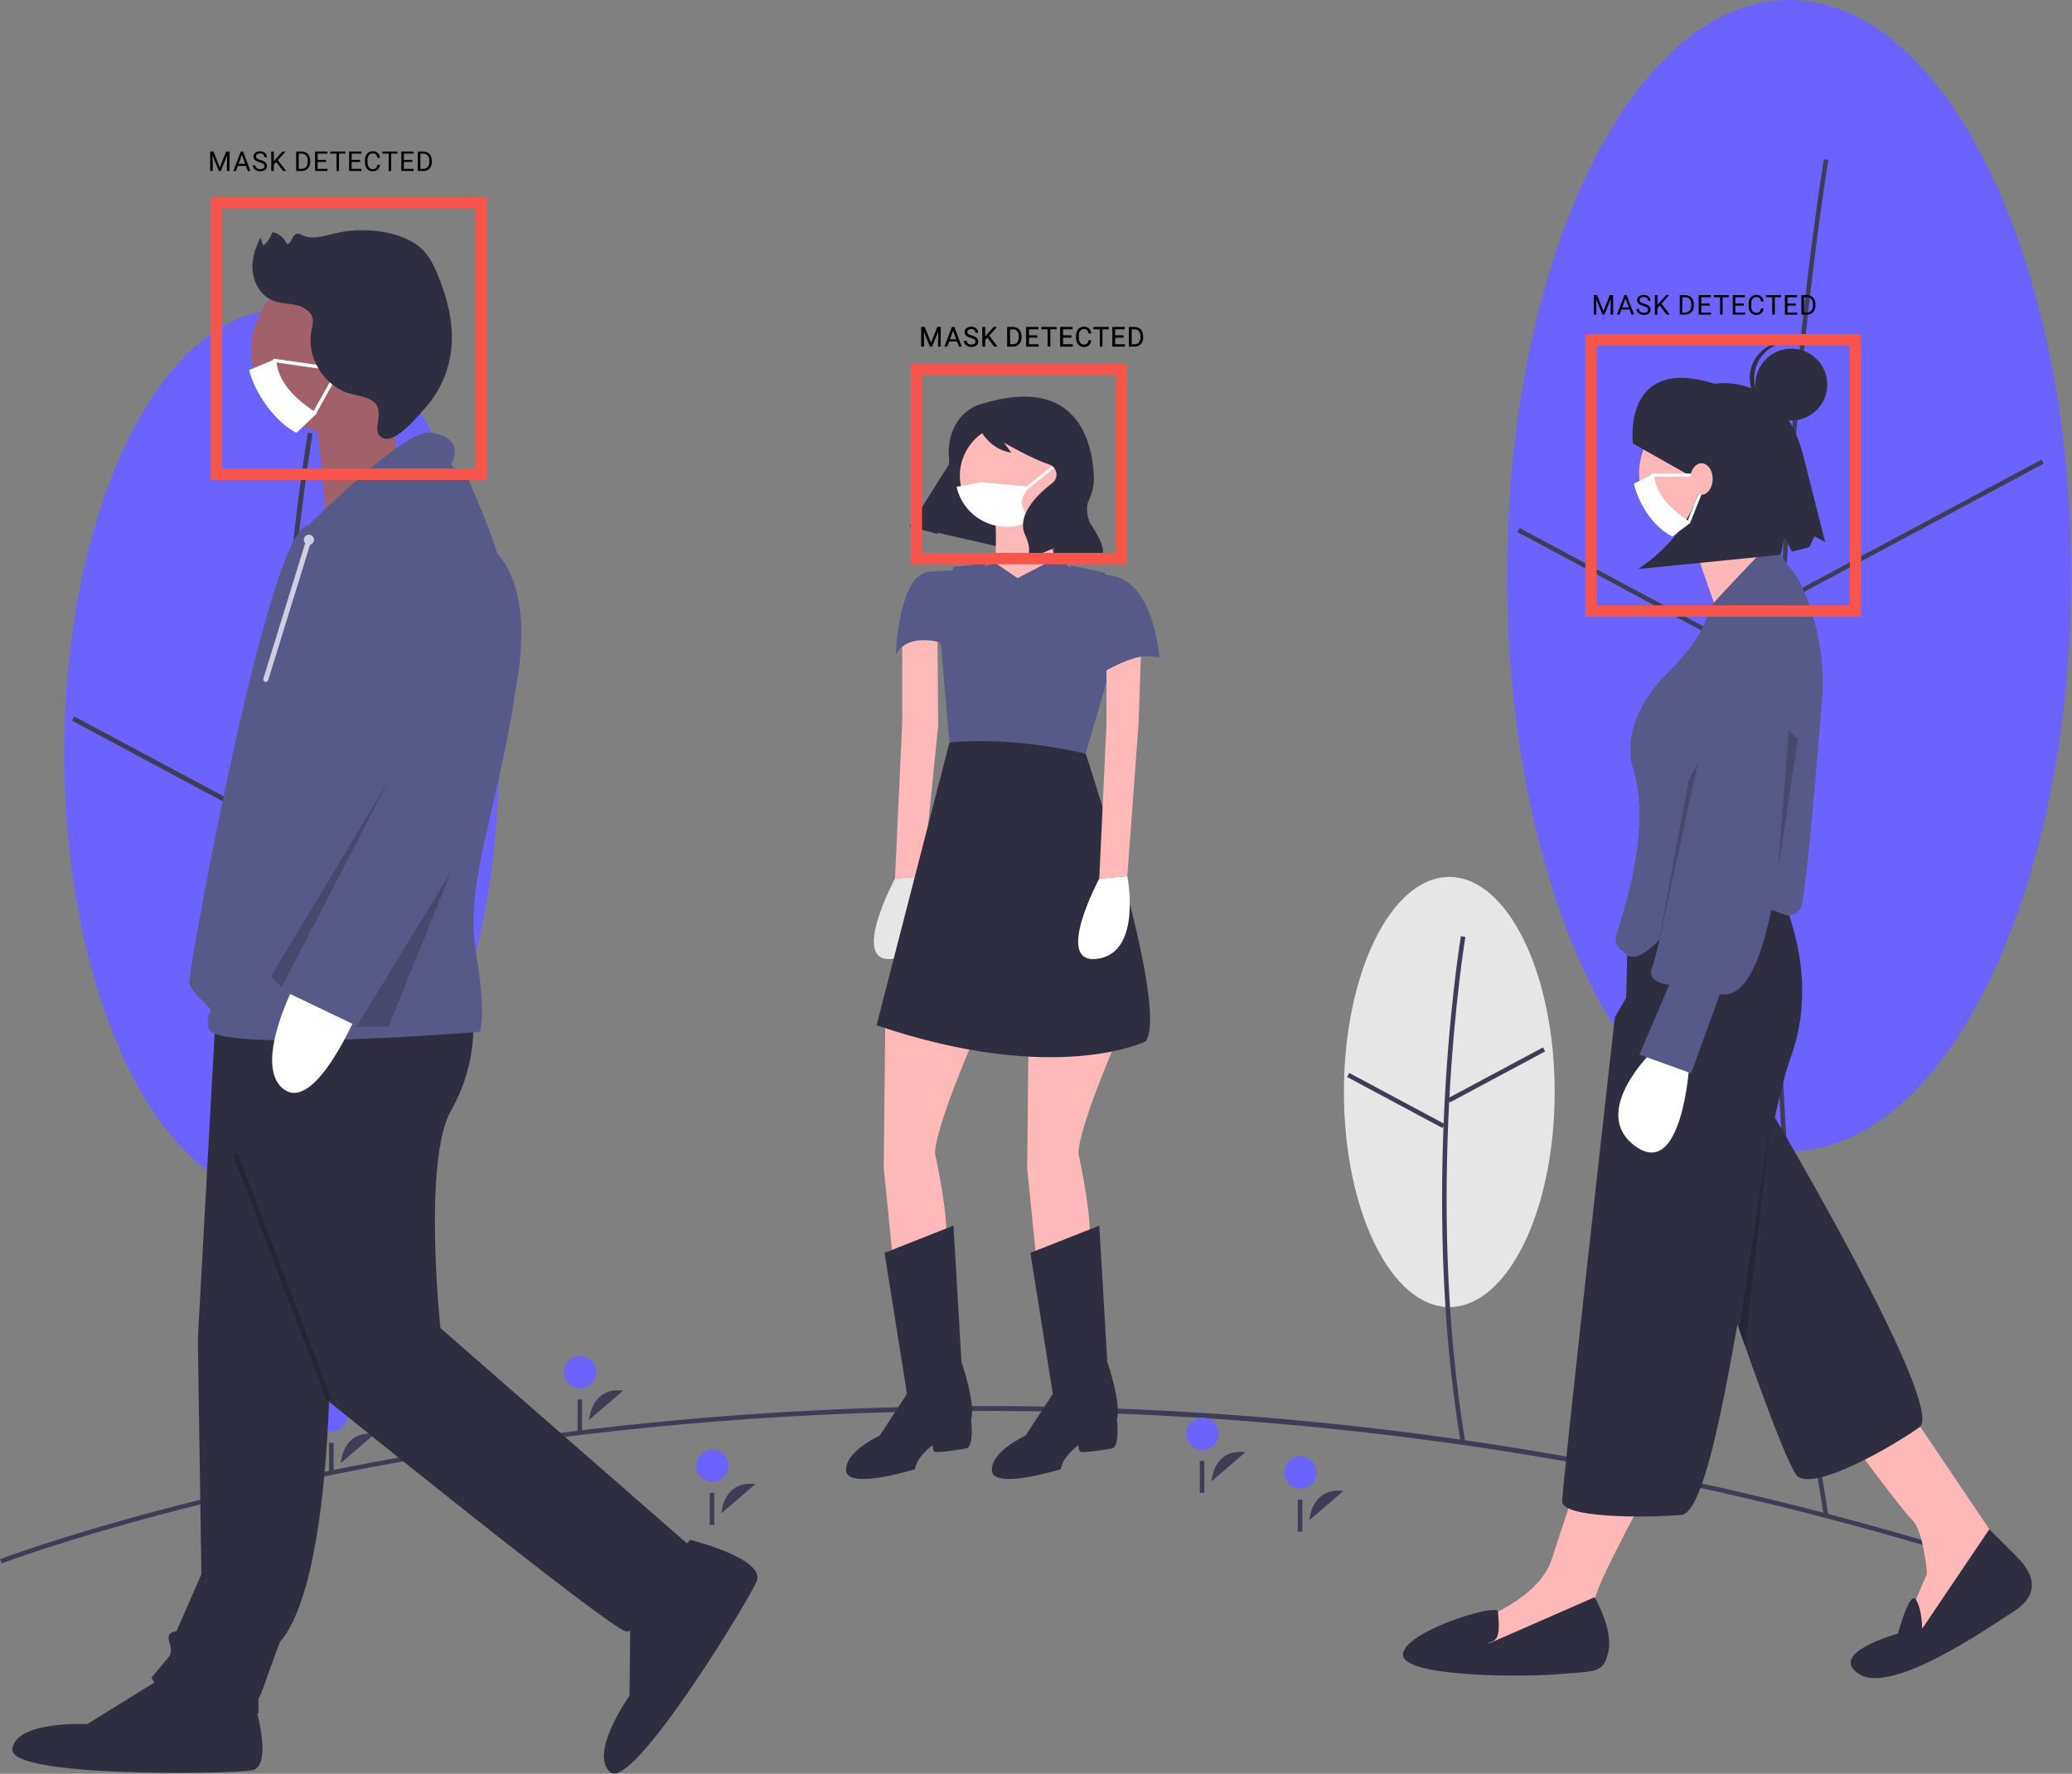 <svg width="909" height="778" viewBox="0 0 909 778" fill="none" xmlns="http://www.w3.org/2000/svg">
<rect x="0" y="0" width="909" height="778" fill="#808080" stroke="none"/>
<g clip-path="url(#clip0)">
<path d="M123.571 525.146C176.244 525.146 218.944 438.022 218.944 330.548C218.944 223.074 176.244 135.95 123.571 135.95C70.898 135.95 28.199 223.074 28.199 330.548C28.199 438.022 70.898 525.146 123.571 525.146Z" fill="#6C63FF"/>
<path d="M122.696 332.567C127.453 247.859 137.038 190.642 137.135 190.074L135.055 189.722C134.959 190.29 125.356 247.599 120.591 332.416C116.194 410.696 115.133 529.1 135.055 648.629L137.135 648.283C117.248 528.957 118.306 410.732 122.696 332.567Z" fill="#3F3D56"/>
<path d="M208.812 291.084L122.581 337.238L123.576 339.098L209.808 292.944L208.812 291.084Z" fill="#3F3D56"/>
<path d="M32.543 314.216L31.548 316.076L117.792 362.207L118.788 360.346L32.543 314.216Z" fill="#3F3D56"/>
<path d="M784.894 504.917C853.228 504.917 908.623 391.887 908.623 252.458C908.623 113.029 853.228 0 784.894 0C716.56 0 661.164 113.029 661.164 252.458C661.164 391.887 716.56 504.917 784.894 504.917Z" fill="#6C63FF"/>
<path d="M783.391 255.045C789.564 145.133 802.002 70.893 802.127 70.155L800.155 69.821C800.03 70.559 787.576 144.887 781.396 254.901C775.691 356.439 774.315 510.019 800.154 665.054L802.127 664.726C776.32 509.882 777.694 356.473 783.391 255.045Z" fill="#3F3D56"/>
<path d="M895.653 201.585L783.782 261.462L784.726 263.225L896.597 203.348L895.653 201.585Z" fill="#3F3D56"/>
<path d="M666.627 231.595L665.683 233.358L777.571 293.205L778.514 291.441L666.627 231.595Z" fill="#3F3D56"/>
<path d="M635.82 573.293C661.351 573.293 682.049 531.062 682.049 478.968C682.049 426.874 661.351 384.643 635.82 384.643C610.289 384.643 589.591 426.874 589.591 478.968C589.591 531.062 610.289 573.293 635.82 573.293Z" fill="#E6E6E6"/>
<path d="M635.779 483.032L636.053 483.544L677.851 461.171L676.907 459.408L635.866 481.375C638.137 439.573 642.782 411.512 642.876 410.96L640.904 410.626C640.802 411.229 635.283 444.552 633.324 492.77L591.931 470.615L590.987 472.379L632.785 494.751L633.284 493.818C631.717 533.615 632.595 583.377 640.904 633.228L642.877 632.9C633.818 578.548 633.618 524.297 635.779 483.032Z" fill="#3F3D56"/>
<path d="M870.057 685.766C623.825 607.818 400.548 611.971 256.603 629.181C100.655 647.825 1.699 685.369 0.718 685.746L0 683.879C0.984 683.501 100.173 645.868 256.365 627.194C348.241 616.223 440.939 613.852 533.255 620.111C647.859 627.868 761.127 649.269 870.661 683.859L870.057 685.766Z" fill="#3F3D56"/>
<path d="M316.512 663.737C316.512 663.737 317.202 649.267 331.359 650.949L316.512 663.737Z" fill="#3F3D56"/>
<path d="M312.512 649.967C316.425 649.967 319.597 646.795 319.597 642.881C319.597 638.968 316.425 635.796 312.512 635.796C308.599 635.796 305.427 638.968 305.427 642.881C305.427 646.795 308.599 649.967 312.512 649.967Z" fill="#6C63FF"/>
<path d="M313.359 654.813H311.359V668.813H313.359V654.813Z" fill="#3F3D56"/>
<path d="M574.512 666.737C574.512 666.737 575.202 652.267 589.359 653.949L574.512 666.737Z" fill="#3F3D56"/>
<path d="M570.512 652.967C574.425 652.967 577.597 649.795 577.597 645.881C577.597 641.968 574.425 638.796 570.512 638.796C566.599 638.796 563.427 641.968 563.427 645.881C563.427 649.795 566.599 652.967 570.512 652.967Z" fill="#6C63FF"/>
<path d="M571.359 657.813H569.359V671.813H571.359V657.813Z" fill="#3F3D56"/>
<path d="M149.512 641.737C149.512 641.737 150.202 627.267 164.359 628.949L149.512 641.737Z" fill="#3F3D56"/>
<path d="M145.512 627.967C149.425 627.967 152.597 624.795 152.597 620.881C152.597 616.968 149.425 613.796 145.512 613.796C141.599 613.796 138.427 616.968 138.427 620.881C138.427 624.795 141.599 627.967 145.512 627.967Z" fill="#6C63FF"/>
<path d="M146.359 632.813H144.359V646.813H146.359V632.813Z" fill="#3F3D56"/>
<path d="M258.512 622.737C258.512 622.737 259.202 608.267 273.359 609.949L258.512 622.737Z" fill="#3F3D56"/>
<path d="M254.512 608.967C258.425 608.967 261.597 605.795 261.597 601.881C261.597 597.968 258.425 594.796 254.512 594.796C250.599 594.796 247.427 597.968 247.427 601.881C247.427 605.795 250.599 608.967 254.512 608.967Z" fill="#6C63FF"/>
<path d="M255.359 613.813H253.359V627.813H255.359V613.813Z" fill="#3F3D56"/>
<path d="M531.512 649.737C531.512 649.737 532.202 635.267 546.359 636.949L531.512 649.737Z" fill="#3F3D56"/>
<path d="M527.512 635.967C531.425 635.967 534.597 632.795 534.597 628.881C534.597 624.968 531.425 621.796 527.512 621.796C523.599 621.796 520.427 624.968 520.427 628.881C520.427 632.795 523.599 635.967 527.512 635.967Z" fill="#6C63FF"/>
<path d="M528.359 640.813H526.359V654.813H528.359V640.813Z" fill="#3F3D56"/>
<path d="M839.014 620.729L880.172 681.757L841.852 720.077L836.885 710.142L845.4 690.273C845.4 690.273 843.981 671.822 839.014 666.855C834.046 661.888 812.048 632.083 812.048 632.083L839.014 620.729Z" fill="#FFB8B8"/>
<path d="M786.501 423.454C786.501 423.454 794.306 435.806 777.984 489.028C777.984 489.028 854.114 617.516 842.051 626.031C829.987 634.547 797.342 653.392 788.826 647.715C780.311 642.038 718.377 449.71 718.377 449.71L786.501 423.454Z" fill="#2F2E41"/>
<path d="M872.721 670.758L885.139 683.177C891.526 689.563 895.784 698.788 883.72 706.594C871.657 714.4 829.789 743.495 815.596 734.27C801.404 725.044 832.627 716.529 832.627 716.529C832.627 716.529 837.79 697.386 840.531 701.635C843.271 705.885 843.271 714.4 843.271 714.4L872.721 670.758Z" fill="#2F2E41"/>
<path d="M722.635 654.082C722.635 654.082 699.927 695.95 699.927 700.917C699.927 705.885 701.346 720.077 701.346 720.077L658.059 730.721L643.157 723.625L648.124 710.852C648.124 710.852 675.09 701.627 680.767 683.886C686.444 666.145 692.831 647.695 692.831 647.695L722.635 654.082Z" fill="#FFB8B8"/>
<path d="M748.891 237.532C765.352 237.532 778.695 224.188 778.695 207.727C778.695 191.267 765.352 177.923 748.891 177.923C732.431 177.923 719.087 191.267 719.087 207.727C719.087 224.188 732.431 237.532 748.891 237.532Z" fill="#FFB8B8"/>
<path d="M741.085 233.274L755.315 274.159L786.501 260.24C786.501 260.24 765.213 227.597 765.213 223.339L741.085 233.274Z" fill="#FFB8B8"/>
<path d="M736.828 378.747H774.438C774.438 378.747 801.404 419.905 785.792 463.193C783.401 469.821 781.028 479.107 778.659 490.085C773.211 515.332 767.788 549.531 762.229 580.956C754.422 625.099 746.349 663.769 737.573 664.471C719.833 665.89 685.335 665.653 685.335 658.557C685.335 651.461 708.443 446.162 708.443 446.162L713.41 437.646L714.349 400.554C714.497 394.7 716.934 389.138 721.136 385.061C725.339 380.985 730.972 378.718 736.828 378.747Z" fill="#2F2E41"/>
<path d="M699.572 700.562C699.572 700.562 707.733 714.4 705.604 724.335C703.475 734.27 699.927 732.85 684.315 734.27C668.704 735.689 615.482 735.689 615.482 725.754C615.482 715.819 656.999 702.918 657.174 706.885C657.35 710.852 658.769 718.658 654.511 720.077C650.253 721.496 654.156 720.432 654.156 720.432L699.572 700.562Z" fill="#2F2E41"/>
<path d="M741.091 467.32C741.091 467.32 738.004 517.729 717.415 502.722C696.827 487.715 725.439 460.607 725.439 460.607L741.091 467.32Z" fill="white"/>
<path d="M782.184 400.93C783.173 401.377 784.266 401.545 785.344 401.417C786.422 401.29 787.444 400.871 788.302 400.206C789.548 399.228 790.377 397.816 790.624 396.252C793.6 379.091 797.225 331.518 799.312 307.461C801.931 277.275 788.848 253.896 788.738 253.753L781.027 243.151C780.227 242.044 779.074 241.24 777.758 240.87C776.442 240.501 775.04 240.588 773.78 241.117C773.78 241.117 749.708 266.092 749.62 267.056C749.242 271.197 746.377 280.373 731.444 295.305C715.106 311.644 715.015 325.904 715.377 329.886C715.4 330.147 715.413 330.409 715.413 330.67C715.382 332.457 715.625 334.237 716.133 335.95C722.976 357.525 717.617 383.356 709.011 410.319C708.684 411.537 708.745 412.827 709.184 414.009C709.623 415.191 710.419 416.208 711.462 416.918C713.975 418.628 710.961 416.091 711.858 417.189C717.789 424.457 726.325 414.328 736.088 403.275C739.489 399.424 743.345 395.06 747.888 390.517C754.134 384.27 766.07 398.525 771.62 398.525C775.272 398.569 778.873 399.389 782.184 400.93Z" fill="#575A89"/>
<path d="M785.493 264.761C785.493 264.761 801.082 277.907 792.226 294.957C783.37 312.006 784.547 324.581 784.547 324.581C784.547 324.581 782.189 441.706 754.517 436.015L741.929 470.768L719.196 462.563L732.341 431.91C732.341 431.91 721.812 431.255 724.889 424.081C727.05 419.043 738.692 364.363 745.43 332.259C748.286 318.655 750.261 309.105 750.261 309.105C750.261 309.105 759.218 261.214 785.493 264.761Z" fill="#575A89"/>
<path opacity="0.2" d="M788.763 324.281L779.998 381.79L784.727 320.297L788.763 324.281Z" fill="black"/>
<path d="M716.374 194.522C716.374 194.522 711.363 155.527 752.247 168.314C752.247 168.314 781.446 162.956 791.022 199.48L800.718 237.767L795.993 235.195L793.79 240.01L786.132 241.949L782.856 235.446L781.27 243.343L718.554 249.596C718.554 249.596 746.643 232.984 747.089 203.211L741.738 208.865L716.374 194.522Z" fill="#2F2E41"/>
<path opacity="0.2" d="M763.014 583.199L776.999 490.013L765.625 590.611L763.014 583.199Z" fill="black"/>
<path d="M785.869 184.466C794.579 184.466 801.64 177.406 801.64 168.696C801.64 159.986 794.579 152.926 785.869 152.926C777.16 152.926 770.099 159.986 770.099 168.696C770.099 177.406 777.16 184.466 785.869 184.466Z" fill="#2F2E41"/>
<path d="M769.62 164.835C769.879 160.834 771.653 157.082 774.582 154.344C777.511 151.605 781.373 150.086 785.382 150.096C785.057 150.054 784.734 150.004 784.402 149.983C782.335 149.849 780.261 150.123 778.3 150.791C776.339 151.459 774.528 152.506 772.972 153.874C771.416 155.241 770.145 156.902 769.23 158.761C768.316 160.62 767.777 162.641 767.644 164.708C767.511 166.776 767.787 168.849 768.456 170.81C769.124 172.77 770.173 174.58 771.541 176.136C772.909 177.691 774.571 178.962 776.43 179.875C778.29 180.788 780.311 181.326 782.378 181.458C782.71 181.48 783.037 181.471 783.365 181.472C779.387 180.968 775.751 178.967 773.198 175.876C770.644 172.785 769.364 168.837 769.62 164.835Z" fill="#2F2E41"/>
<path opacity="0.2" d="M740.865 342.202L726.99 416.567L744.974 334.43L740.865 342.202Z" fill="black"/>
<path d="M741.73 229.206L733.643 235.303C725.315 231.111 719.068 221.414 716.798 212.159L725.61 207.712C726.303 217.152 733.004 223.428 741.73 229.206Z" fill="white"/>
<path d="M745.089 209.056H724.939C724.761 209.056 724.59 208.985 724.464 208.859C724.338 208.733 724.267 208.562 724.267 208.384C724.267 208.206 724.338 208.035 724.464 207.909C724.59 207.783 724.761 207.712 724.939 207.712H745.089C745.267 207.712 745.437 207.783 745.563 207.909C745.689 208.035 745.76 208.206 745.76 208.384C745.76 208.562 745.689 208.733 745.563 208.859C745.437 208.985 745.267 209.056 745.089 209.056Z" fill="white"/>
<path d="M741.059 229.206C740.949 229.206 740.841 229.179 740.744 229.127C740.647 229.076 740.564 229.001 740.502 228.911C740.441 228.82 740.403 228.715 740.391 228.606C740.379 228.497 740.395 228.386 740.435 228.285L745.809 214.851C745.841 214.769 745.89 214.694 745.951 214.631C746.013 214.568 746.086 214.517 746.167 214.482C746.248 214.447 746.336 214.429 746.424 214.428C746.512 214.426 746.6 214.443 746.682 214.475C746.764 214.508 746.839 214.557 746.902 214.619C746.965 214.68 747.015 214.754 747.05 214.835C747.085 214.917 747.103 215.004 747.104 215.092C747.105 215.18 747.088 215.268 747.055 215.35L741.682 228.783C741.632 228.908 741.546 229.015 741.435 229.09C741.324 229.165 741.193 229.206 741.059 229.206Z" fill="white"/>
<path d="M746.444 216.992C749.166 216.992 751.372 213.903 751.372 210.093C751.372 206.282 749.166 203.193 746.444 203.193C743.722 203.193 741.516 206.282 741.516 210.093C741.516 213.903 743.722 216.992 746.444 216.992Z" fill="#FFB8B8"/>
<path d="M399.191 230.876L451.677 242.887L473.853 201.062L428.974 183.54L399.191 230.876Z" fill="#2F2E41"/>
<path d="M427.077 456.027C427.077 456.027 410.206 494.691 410.206 505.939C410.206 505.939 416.884 536.518 414.775 544.954L407.394 560.771L391.928 554.444L387.71 512.265L388.413 444.779L427.077 456.027Z" fill="#FFB9B9"/>
<path d="M436.567 224.746C436.567 224.746 437.973 247.944 435.161 254.974C432.349 262.004 445.706 275.361 445.706 275.361L466.796 247.944C466.796 247.944 452.736 233.885 456.251 218.419L436.567 224.746Z" fill="#FFB9B9"/>
<path d="M392.631 385.377C392.631 385.377 372.245 423.338 391.928 420.526C411.611 417.714 404.933 384.323 404.933 384.323" fill="#E6E6E6"/>
<path d="M404.933 384.323L411.611 317.891L411.26 277.47L395.794 280.281V317.539L392.631 385.377" fill="#FFB9B9"/>
<path d="M388.062 549.523L418.29 537.573L421.805 597.326C421.805 597.326 428.132 615.604 426.023 622.633C426.023 622.633 427.429 634.584 423.914 635.287C420.399 635.99 410.557 637.396 409.854 636.693C409.151 635.99 409.151 633.881 409.151 633.881C409.151 633.881 402.121 638.802 401.418 644.426C401.418 644.426 371.893 653.565 371.19 645.129C370.487 636.693 385.953 629.663 385.953 629.663L397.903 611.386L388.062 549.523Z" fill="#2F2E41"/>
<path d="M489.994 456.027C489.994 456.027 473.122 494.691 473.122 505.939C473.122 505.939 479.801 536.518 477.692 544.954L470.31 560.771L454.845 554.444L450.627 512.265L451.33 444.779L489.994 456.027Z" fill="#FFB9B9"/>
<path d="M452.033 549.523L482.261 537.573L485.776 597.326C485.776 597.326 492.103 615.604 489.994 622.633C489.994 622.633 491.4 634.584 487.885 635.287C484.37 635.99 474.528 637.396 473.825 636.693C473.122 635.99 473.122 633.881 473.122 633.881C473.122 633.881 466.093 638.802 465.39 644.426C465.39 644.426 435.864 653.565 435.161 645.129C434.458 636.693 449.924 629.663 449.924 629.663L461.875 611.386L452.033 549.523Z" fill="#2F2E41"/>
<path d="M466.097 208.581C466.095 214.117 464.051 219.458 460.358 223.581C456.664 227.705 451.579 230.322 446.077 230.931C440.574 231.54 435.041 230.099 430.534 226.884C426.027 223.668 422.865 218.904 421.651 213.503C421.281 211.888 421.097 210.237 421.101 208.581C421.105 202.616 423.477 196.898 427.695 192.682C431.914 188.466 437.635 186.097 443.599 186.097C449.563 186.097 455.284 188.466 459.503 192.682C463.721 196.898 466.093 202.616 466.097 208.581Z" fill="#FFB9B9"/>
<path d="M446.409 253.568L463.866 244.503L471.716 250.756C471.716 250.756 490.697 250.053 497.727 258.489C504.757 266.925 508.623 288.366 508.623 288.366C508.623 288.366 485.425 283.445 488.236 303.128L484.019 291.881L480.152 301.371L433.052 317.539L411.963 281.687C411.963 281.687 397.903 277.47 392.982 287.311C392.982 287.311 394.037 251.811 407.745 250.756C416.964 250.047 423.914 250.053 423.914 250.053L431.646 248.647L436.598 246.89L446.409 253.568Z" fill="#575A89"/>
<path d="M476.286 330.545C476.286 330.545 513.192 441.264 502.648 456.73C502.648 456.73 463.281 476.413 384.547 449.7L416.532 325.624C436.18 321.606 456.098 323.246 476.286 330.545Z" fill="#2F2E41"/>
<path d="M476.286 330.545L486.673 294.85C474.213 281.3 484.967 251.253 484.967 251.253L469.933 248.031C469.933 248.031 454.845 288.717 439.379 283.796C423.914 278.876 432.349 247.241 432.349 247.241L418.29 248.647L411.963 273.252L416.532 325.624C435.589 323.989 455.575 325.891 476.286 330.545Z" fill="#575A89"/>
<path d="M494.563 384.323L499.484 317.539L500.89 277.47L485.425 280.281V317.539L482.261 385.377" fill="#FFB9B9"/>
<path d="M482.261 385.377C482.261 385.377 461.875 423.338 481.558 420.526C501.242 417.714 494.563 384.323 494.563 384.323" fill="white"/>
<path d="M508.623 288.366C508.623 288.366 506.124 252.264 485.23 252.389V294.139C485.23 294.139 500.89 284.851 508.623 288.366Z" fill="#575A89"/>
<path d="M450.792 214.386C450.674 214.386 450.557 214.349 450.46 214.28C450.363 214.212 450.29 214.114 450.251 214.002C450.211 213.89 450.208 213.768 450.241 213.654C450.273 213.54 450.341 213.438 450.434 213.364L461.907 204.186C461.966 204.138 462.033 204.103 462.106 204.081C462.178 204.06 462.255 204.053 462.33 204.061C462.405 204.069 462.478 204.092 462.544 204.128C462.611 204.165 462.669 204.214 462.716 204.273C462.764 204.332 462.799 204.4 462.82 204.473C462.841 204.546 462.847 204.622 462.838 204.697C462.83 204.772 462.806 204.845 462.77 204.911C462.733 204.977 462.683 205.035 462.624 205.082L451.151 214.261C451.049 214.342 450.923 214.386 450.792 214.386Z" fill="white"/>
<path d="M451.661 228.153C451.408 228.463 451.156 228.773 450.892 229.06C447.848 230.44 444.535 231.125 441.193 231.064C437.851 231.003 434.565 230.199 431.573 228.709C428.581 227.219 425.959 225.081 423.896 222.451C421.834 219.82 420.384 216.764 419.651 213.503L430.522 211.503L451.661 213.503C446.819 219.4 447.404 221.442 451.661 228.153Z" fill="white"/>
<path d="M430.896 177.091C430.896 177.091 419.269 179.278 416.58 193.779C416.16 196.224 416.083 198.717 416.353 201.183C416.621 203.975 416.232 209.87 410.171 216.812C406.216 221.314 402.531 226.047 399.135 230.984L411.285 234.219L416.713 214.09C419.344 204.331 423.399 195.013 428.745 186.435L428.857 186.256C428.857 186.256 432.892 197.037 443.707 198.515L440.372 194.125C440.372 194.125 453.015 201.434 460.178 203.666C460.996 203.921 461.728 204.394 462.297 205.035C462.865 205.675 463.248 206.458 463.404 207.3C463.56 208.142 463.484 209.011 463.183 209.813C462.882 210.614 462.368 211.319 461.697 211.85C461.646 211.89 461.594 211.93 461.542 211.97C456.273 215.972 445.525 225.52 449.771 234.757C454.017 243.993 449.066 245.677 449.066 245.677L458.197 242.204L462.376 240.414L461.954 243.504L482.356 243.931C482.356 243.931 487.869 243.898 478.076 229.182C478.076 229.182 475.713 223.664 477.653 219.448C479.21 216.255 479.985 212.738 479.914 209.187C479.298 194.35 473.047 164.166 430.896 177.091Z" fill="#2F2E41"/>
<path d="M144.696 599.713C144.696 599.713 144.696 695.175 122.787 720.214C122.787 720.214 118.092 732.734 116.527 737.428C115.652 740.101 114.606 742.715 113.397 745.253V751.513C113.397 751.513 71.143 746.818 66.448 735.864L74.273 726.474C74.273 726.474 75.838 724.909 74.273 720.214C72.708 715.519 77.403 715.519 77.403 715.519L88.358 690.48L86.793 587.193L94.618 444.783L161.91 441.653L144.696 599.713Z" fill="#2F2E41"/>
<path d="M110.267 742.123C110.267 742.123 121.222 774.987 110.267 776.552C99.312 778.117 3.85 779.682 5.415 767.162C6.98 754.643 38.279 756.208 38.279 756.208L71.143 735.864L110.267 742.123Z" fill="#2F2E41"/>
<path d="M207.294 444.783C207.294 444.783 210.424 465.127 197.904 487.037C185.385 508.946 193.209 582.499 193.209 582.499L304.321 679.525C304.321 679.525 282.411 717.084 274.587 715.519C266.762 713.954 143.131 613.797 143.131 613.797L94.618 451.043L207.294 444.783Z" fill="#2F2E41"/>
<path d="M302.794 675.379C302.794 675.379 336.416 683.72 331.874 693.81C327.331 703.901 277.547 785.368 267.811 777.344C258.074 769.32 276.152 743.722 276.152 743.722L276.562 705.073L302.794 675.379Z" fill="#2F2E41"/>
<path d="M182.255 153.705C182.267 161.95 179.433 169.946 174.231 176.342C170.118 181.44 164.688 185.315 158.531 187.548C152.373 189.782 145.722 190.288 139.297 189.012C136.08 188.391 132.966 187.319 130.048 185.83C125.413 183.494 121.338 180.182 118.104 176.122C114.87 172.063 112.552 167.351 111.311 162.312C110.612 159.496 110.26 156.606 110.265 153.705C110.265 144.159 114.057 135.003 120.808 128.253C127.558 121.503 136.713 117.71 146.26 117.71C155.806 117.71 164.962 121.503 171.712 128.253C178.462 135.003 182.255 144.159 182.255 153.705Z" fill="#A0616A"/>
<path d="M174.581 166.402L172.989 212.72L142.703 224.686C142.703 224.686 139.733 177.26 135.541 174.631C131.348 172.002 174.581 166.402 174.581 166.402Z" fill="#A0616A"/>
<path d="M135.306 230.385C135.306 230.385 177.56 188.131 188.515 189.696C199.469 191.261 199.469 195.956 199.469 199.086C199.469 202.216 196.339 203.781 199.469 205.346C202.599 206.911 205.729 205.346 205.729 210.041C205.729 214.735 233.898 261.684 224.508 313.327C215.119 364.971 204.164 390.01 208.859 418.179C213.554 446.348 210.424 452.608 210.424 452.608C210.424 452.608 93.053 461.997 91.488 451.043C89.923 440.088 96.183 446.348 88.358 438.523C80.533 430.698 83.663 430.698 83.663 426.004C83.663 421.309 118.092 230.385 135.306 230.385Z" fill="#575A89"/>
<path d="M157.216 443.218C157.216 443.218 138.436 488.602 124.352 477.647C110.267 466.692 130.611 429.133 130.611 429.133L157.216 443.218Z" fill="white"/>
<path d="M202.599 233.515C202.599 233.515 239.368 237.724 225.678 305.26C211.989 372.795 158.78 451.043 158.78 451.043L122.787 433.828L169.735 341.496L158.78 283.593C158.78 283.593 152.521 228.82 202.599 233.515Z" fill="#575A89"/>
<path opacity="0.2" d="M170.518 342.279L118.874 428.351L123.569 433.046L170.518 342.279Z" fill="black"/>
<path opacity="0.2" d="M197.853 382.389L156.433 450.26H170.518L197.853 382.389Z" fill="black"/>
<path opacity="0.2" d="M104.29 505.73L102.209 506.523L143.391 614.498L145.471 613.705L104.29 505.73Z" fill="black"/>
<path d="M135.528 238.977C136.758 238.977 137.754 237.981 137.754 236.751C137.754 235.522 136.758 234.525 135.528 234.525C134.299 234.525 133.302 235.522 133.302 236.751C133.302 237.981 134.299 238.977 135.528 238.977Z" fill="#D0CDE1"/>
<path d="M116.605 299.086C116.843 299.086 117.074 299.01 117.266 298.869C117.457 298.727 117.598 298.529 117.668 298.301L136.591 237.08C136.635 236.94 136.65 236.793 136.637 236.648C136.624 236.502 136.582 236.36 136.513 236.231C136.445 236.101 136.352 235.987 136.24 235.893C136.127 235.8 135.997 235.729 135.858 235.686C135.718 235.643 135.571 235.627 135.425 235.641C135.279 235.655 135.138 235.697 135.009 235.765C134.879 235.834 134.765 235.927 134.671 236.04C134.578 236.152 134.508 236.282 134.465 236.422L115.542 297.645C115.491 297.811 115.479 297.987 115.508 298.159C115.538 298.331 115.607 298.493 115.71 298.633C115.813 298.774 115.948 298.888 116.104 298.966C116.259 299.045 116.431 299.086 116.605 299.086V299.086Z" fill="#D0CDE1"/>
<path d="M139.043 181.273L130.048 189.83C120.784 185.168 111.836 172.606 109.311 162.312L121.113 157.366C121.883 167.866 129.337 174.847 139.043 181.273Z" fill="white"/>
<path d="M141.286 161.848C141.25 161.848 141.215 161.846 141.179 161.841L120.261 158.853C120.164 158.839 120.07 158.806 119.986 158.756C119.901 158.706 119.827 158.64 119.768 158.562C119.709 158.483 119.667 158.394 119.642 158.299C119.618 158.204 119.612 158.105 119.626 158.008C119.64 157.911 119.673 157.817 119.723 157.733C119.772 157.648 119.839 157.574 119.917 157.515C119.995 157.457 120.085 157.414 120.18 157.389C120.275 157.365 120.374 157.359 120.471 157.373L141.389 160.361C141.576 160.388 141.747 160.484 141.865 160.631C141.984 160.778 142.043 160.965 142.03 161.153C142.017 161.342 141.933 161.518 141.795 161.647C141.657 161.776 141.475 161.848 141.286 161.848Z" fill="white"/>
<path d="M138.296 181.273C138.165 181.273 138.037 181.239 137.924 181.174C137.811 181.109 137.717 181.016 137.651 180.903C137.585 180.79 137.55 180.662 137.549 180.532C137.548 180.401 137.581 180.273 137.645 180.159L144.576 167.821C144.624 167.735 144.688 167.659 144.766 167.599C144.843 167.538 144.931 167.493 145.026 167.466C145.12 167.439 145.219 167.432 145.317 167.443C145.414 167.455 145.509 167.486 145.594 167.534C145.68 167.582 145.755 167.647 145.816 167.724C145.876 167.802 145.921 167.89 145.948 167.985C145.974 168.079 145.981 168.178 145.969 168.276C145.957 168.373 145.926 168.468 145.878 168.553L138.947 180.892C138.882 181.007 138.787 181.104 138.673 181.171C138.559 181.238 138.428 181.273 138.296 181.273Z" fill="white"/>
<path d="M162.552 175.331C159.638 173.79 156.253 173.473 153.099 172.515C141.815 169.089 134.256 156.333 136.67 144.79C137.115 143.309 137.316 141.766 137.262 140.22C136.84 136.802 133.342 134.596 129.988 133.812C126.633 133.029 123.064 133.143 119.858 131.883C114.908 129.938 111.62 124.851 110.907 119.58C110.194 114.31 111.758 108.934 114.302 104.263L115.513 107.75C117.361 106.186 118.733 104.134 119.472 101.829C120.849 102.06 122.144 102.641 123.232 103.516C124.32 104.391 125.165 105.531 125.687 106.826C127.632 107.973 127.912 103.263 130.06 102.569C130.96 102.278 131.885 102.83 132.742 103.23C137.07 105.249 142.1 103.523 146.743 102.404C154.784 100.475 163.166 100.465 171.212 102.375C176.557 103.65 181.847 105.87 185.672 109.815C188.813 113.055 190.77 117.245 192.437 121.439C196.539 131.763 199.249 142.934 197.895 153.961C196.767 162.984 192.992 171.471 187.047 178.351C183.949 181.92 173.844 194.37 168.303 192.247C161.34 189.58 170.756 179.668 162.552 175.331Z" fill="#2F2E41"/>
<path d="M211 89V208H95V89H211Z" stroke="#F7554B" stroke-width="5"/>
<path d="M814 149V268H698V149H814Z" stroke="#F7554B" stroke-width="5"/>
<path d="M405.654 143.469L408.443 150.43L411.232 143.469H412.691V152H411.566V148.678L411.672 145.092L408.871 152H408.01L405.215 145.109L405.326 148.678V152H404.201V143.469H405.654ZM419.916 149.773H416.342L415.539 152H414.379L417.637 143.469H418.621L421.885 152H420.73L419.916 149.773ZM416.682 148.848H419.582L418.129 144.857L416.682 148.848ZM425.969 148.197C425.004 147.92 424.301 147.58 423.859 147.178C423.422 146.771 423.203 146.271 423.203 145.678C423.203 145.006 423.471 144.451 424.006 144.014C424.545 143.572 425.244 143.352 426.104 143.352C426.689 143.352 427.211 143.465 427.668 143.691C428.129 143.918 428.484 144.23 428.734 144.629C428.988 145.027 429.115 145.463 429.115 145.936H427.984C427.984 145.42 427.82 145.016 427.492 144.723C427.164 144.426 426.701 144.277 426.104 144.277C425.549 144.277 425.115 144.4 424.803 144.646C424.494 144.889 424.34 145.227 424.34 145.66C424.34 146.008 424.486 146.303 424.779 146.545C425.076 146.783 425.578 147.002 426.285 147.201C426.996 147.4 427.551 147.621 427.949 147.863C428.352 148.102 428.648 148.381 428.84 148.701C429.035 149.021 429.133 149.398 429.133 149.832C429.133 150.523 428.863 151.078 428.324 151.496C427.785 151.91 427.064 152.117 426.162 152.117C425.576 152.117 425.029 152.006 424.521 151.783C424.014 151.557 423.621 151.248 423.344 150.857C423.07 150.467 422.934 150.023 422.934 149.527H424.064C424.064 150.043 424.254 150.451 424.633 150.752C425.016 151.049 425.525 151.197 426.162 151.197C426.756 151.197 427.211 151.076 427.527 150.834C427.844 150.592 428.002 150.262 428.002 149.844C428.002 149.426 427.855 149.104 427.562 148.877C427.27 148.646 426.738 148.42 425.969 148.197ZM433.17 148.033L432.127 149.117V152H431.002V143.469H432.127V147.688L435.918 143.469H437.277L433.92 147.236L437.541 152H436.193L433.17 148.033ZM441.924 152V143.469H444.332C445.074 143.469 445.73 143.633 446.301 143.961C446.871 144.289 447.311 144.756 447.619 145.361C447.932 145.967 448.09 146.662 448.094 147.447V147.992C448.094 148.797 447.938 149.502 447.625 150.107C447.316 150.713 446.873 151.178 446.295 151.502C445.721 151.826 445.051 151.992 444.285 152H441.924ZM443.049 144.395V151.08H444.232C445.1 151.08 445.773 150.811 446.254 150.271C446.738 149.732 446.98 148.965 446.98 147.969V147.471C446.98 146.502 446.752 145.75 446.295 145.215C445.842 144.676 445.197 144.402 444.361 144.395H443.049ZM455.043 148.057H451.346V151.08H455.641V152H450.221V143.469H455.582V144.395H451.346V147.137H455.043V148.057ZM463.475 144.395H460.732V152H459.613V144.395H456.877V143.469H463.475V144.395ZM469.984 148.057H466.287V151.08H470.582V152H465.162V143.469H470.523V144.395H466.287V147.137H469.984V148.057ZM478.68 149.293C478.574 150.195 478.24 150.893 477.678 151.385C477.119 151.873 476.375 152.117 475.445 152.117C474.438 152.117 473.629 151.756 473.02 151.033C472.414 150.311 472.111 149.344 472.111 148.133V147.312C472.111 146.52 472.252 145.822 472.533 145.221C472.818 144.619 473.221 144.158 473.74 143.838C474.26 143.514 474.861 143.352 475.545 143.352C476.451 143.352 477.178 143.605 477.725 144.113C478.271 144.617 478.59 145.316 478.68 146.211H477.549C477.451 145.531 477.238 145.039 476.91 144.734C476.586 144.43 476.131 144.277 475.545 144.277C474.826 144.277 474.262 144.543 473.852 145.074C473.445 145.605 473.242 146.361 473.242 147.342V148.168C473.242 149.094 473.436 149.83 473.822 150.377C474.209 150.924 474.75 151.197 475.445 151.197C476.07 151.197 476.549 151.057 476.881 150.775C477.217 150.49 477.439 149.996 477.549 149.293H478.68ZM486.361 144.395H483.619V152H482.5V144.395H479.764V143.469H486.361V144.395ZM492.871 148.057H489.174V151.08H493.469V152H488.049V143.469H493.41V144.395H489.174V147.137H492.871V148.057ZM495.291 152V143.469H497.699C498.441 143.469 499.098 143.633 499.668 143.961C500.238 144.289 500.678 144.756 500.986 145.361C501.299 145.967 501.457 146.662 501.461 147.447V147.992C501.461 148.797 501.305 149.502 500.992 150.107C500.684 150.713 500.24 151.178 499.662 151.502C499.088 151.826 498.418 151.992 497.652 152H495.291ZM496.416 144.395V151.08H497.6C498.467 151.08 499.141 150.811 499.621 150.271C500.105 149.732 500.348 148.965 500.348 147.969V147.471C500.348 146.502 500.119 145.75 499.662 145.215C499.209 144.676 498.564 144.402 497.729 144.395H496.416Z" fill="black"/>
<path d="M492 162V245H402V162H492Z" stroke="#F7554B" stroke-width="5"/>
<path d="M93.654 66.469L96.443 73.43L99.232 66.469H100.691V75H99.566V71.678L99.672 68.092L96.871 75H96.01L93.215 68.109L93.326 71.678V75H92.201V66.469H93.654ZM107.916 72.773H104.342L103.539 75H102.379L105.637 66.469H106.621L109.885 75H108.73L107.916 72.773ZM104.682 71.848H107.582L106.129 67.857L104.682 71.848ZM113.969 71.197C113.004 70.92 112.301 70.58 111.859 70.178C111.422 69.772 111.203 69.272 111.203 68.678C111.203 68.006 111.471 67.451 112.006 67.014C112.545 66.572 113.244 66.352 114.104 66.352C114.689 66.352 115.211 66.465 115.668 66.691C116.129 66.918 116.484 67.231 116.734 67.629C116.988 68.027 117.115 68.463 117.115 68.936H115.984C115.984 68.42 115.82 68.016 115.492 67.723C115.164 67.426 114.701 67.277 114.104 67.277C113.549 67.277 113.115 67.4 112.803 67.647C112.494 67.889 112.34 68.227 112.34 68.66C112.34 69.008 112.486 69.303 112.779 69.545C113.076 69.783 113.578 70.002 114.285 70.201C114.996 70.4 115.551 70.621 115.949 70.863C116.352 71.102 116.648 71.381 116.84 71.701C117.035 72.022 117.133 72.398 117.133 72.832C117.133 73.523 116.863 74.078 116.324 74.496C115.785 74.91 115.064 75.117 114.162 75.117C113.576 75.117 113.029 75.006 112.521 74.783C112.014 74.557 111.621 74.248 111.344 73.857C111.07 73.467 110.934 73.023 110.934 72.527H112.064C112.064 73.043 112.254 73.451 112.633 73.752C113.016 74.049 113.525 74.197 114.162 74.197C114.756 74.197 115.211 74.076 115.527 73.834C115.844 73.592 116.002 73.262 116.002 72.844C116.002 72.426 115.855 72.103 115.562 71.877C115.27 71.647 114.738 71.42 113.969 71.197ZM121.17 71.033L120.127 72.117V75H119.002V66.469H120.127V70.688L123.918 66.469H125.277L121.92 70.236L125.541 75H124.193L121.17 71.033ZM129.924 75V66.469H132.332C133.074 66.469 133.73 66.633 134.301 66.961C134.871 67.289 135.311 67.756 135.619 68.361C135.932 68.967 136.09 69.662 136.094 70.447V70.992C136.094 71.797 135.938 72.502 135.625 73.107C135.316 73.713 134.873 74.178 134.295 74.502C133.721 74.826 133.051 74.992 132.285 75H129.924ZM131.049 67.394V74.08H132.232C133.1 74.08 133.773 73.811 134.254 73.272C134.738 72.732 134.98 71.965 134.98 70.969V70.471C134.98 69.502 134.752 68.75 134.295 68.215C133.842 67.676 133.197 67.402 132.361 67.394H131.049ZM143.043 71.057H139.346V74.08H143.641V75H138.221V66.469H143.582V67.394H139.346V70.137H143.043V71.057ZM151.475 67.394H148.732V75H147.613V67.394H144.877V66.469H151.475V67.394ZM157.984 71.057H154.287V74.08H158.582V75H153.162V66.469H158.523V67.394H154.287V70.137H157.984V71.057ZM166.68 72.293C166.574 73.195 166.24 73.893 165.678 74.385C165.119 74.873 164.375 75.117 163.445 75.117C162.438 75.117 161.629 74.756 161.02 74.033C160.414 73.311 160.111 72.344 160.111 71.133V70.312C160.111 69.519 160.252 68.822 160.533 68.221C160.818 67.619 161.221 67.158 161.74 66.838C162.26 66.514 162.861 66.352 163.545 66.352C164.451 66.352 165.178 66.606 165.725 67.113C166.271 67.617 166.59 68.316 166.68 69.211H165.549C165.451 68.531 165.238 68.039 164.91 67.734C164.586 67.43 164.131 67.277 163.545 67.277C162.826 67.277 162.262 67.543 161.852 68.074C161.445 68.606 161.242 69.361 161.242 70.342V71.168C161.242 72.094 161.436 72.83 161.822 73.377C162.209 73.924 162.75 74.197 163.445 74.197C164.07 74.197 164.549 74.057 164.881 73.775C165.217 73.49 165.439 72.996 165.549 72.293H166.68ZM174.361 67.394H171.619V75H170.5V67.394H167.764V66.469H174.361V67.394ZM180.871 71.057H177.174V74.08H181.469V75H176.049V66.469H181.41V67.394H177.174V70.137H180.871V71.057ZM183.291 75V66.469H185.699C186.441 66.469 187.098 66.633 187.668 66.961C188.238 67.289 188.678 67.756 188.986 68.361C189.299 68.967 189.457 69.662 189.461 70.447V70.992C189.461 71.797 189.305 72.502 188.992 73.107C188.684 73.713 188.24 74.178 187.662 74.502C187.088 74.826 186.418 74.992 185.652 75H183.291ZM184.416 67.394V74.08H185.6C186.467 74.08 187.141 73.811 187.621 73.272C188.105 72.732 188.348 71.965 188.348 70.969V70.471C188.348 69.502 188.119 68.75 187.662 68.215C187.209 67.676 186.564 67.402 185.729 67.394H184.416Z" fill="black"/>
<path d="M405.654 143.469L408.443 150.43L411.232 143.469H412.691V152H411.566V148.678L411.672 145.092L408.871 152H408.01L405.215 145.109L405.326 148.678V152H404.201V143.469H405.654ZM419.916 149.773H416.342L415.539 152H414.379L417.637 143.469H418.621L421.885 152H420.73L419.916 149.773ZM416.682 148.848H419.582L418.129 144.857L416.682 148.848ZM425.969 148.197C425.004 147.92 424.301 147.58 423.859 147.178C423.422 146.771 423.203 146.271 423.203 145.678C423.203 145.006 423.471 144.451 424.006 144.014C424.545 143.572 425.244 143.352 426.104 143.352C426.689 143.352 427.211 143.465 427.668 143.691C428.129 143.918 428.484 144.23 428.734 144.629C428.988 145.027 429.115 145.463 429.115 145.936H427.984C427.984 145.42 427.82 145.016 427.492 144.723C427.164 144.426 426.701 144.277 426.104 144.277C425.549 144.277 425.115 144.4 424.803 144.646C424.494 144.889 424.34 145.227 424.34 145.66C424.34 146.008 424.486 146.303 424.779 146.545C425.076 146.783 425.578 147.002 426.285 147.201C426.996 147.4 427.551 147.621 427.949 147.863C428.352 148.102 428.648 148.381 428.84 148.701C429.035 149.021 429.133 149.398 429.133 149.832C429.133 150.523 428.863 151.078 428.324 151.496C427.785 151.91 427.064 152.117 426.162 152.117C425.576 152.117 425.029 152.006 424.521 151.783C424.014 151.557 423.621 151.248 423.344 150.857C423.07 150.467 422.934 150.023 422.934 149.527H424.064C424.064 150.043 424.254 150.451 424.633 150.752C425.016 151.049 425.525 151.197 426.162 151.197C426.756 151.197 427.211 151.076 427.527 150.834C427.844 150.592 428.002 150.262 428.002 149.844C428.002 149.426 427.855 149.104 427.562 148.877C427.27 148.646 426.738 148.42 425.969 148.197ZM433.17 148.033L432.127 149.117V152H431.002V143.469H432.127V147.688L435.918 143.469H437.277L433.92 147.236L437.541 152H436.193L433.17 148.033ZM441.924 152V143.469H444.332C445.074 143.469 445.73 143.633 446.301 143.961C446.871 144.289 447.311 144.756 447.619 145.361C447.932 145.967 448.09 146.662 448.094 147.447V147.992C448.094 148.797 447.938 149.502 447.625 150.107C447.316 150.713 446.873 151.178 446.295 151.502C445.721 151.826 445.051 151.992 444.285 152H441.924ZM443.049 144.395V151.08H444.232C445.1 151.08 445.773 150.811 446.254 150.271C446.738 149.732 446.98 148.965 446.98 147.969V147.471C446.98 146.502 446.752 145.75 446.295 145.215C445.842 144.676 445.197 144.402 444.361 144.395H443.049ZM455.043 148.057H451.346V151.08H455.641V152H450.221V143.469H455.582V144.395H451.346V147.137H455.043V148.057ZM463.475 144.395H460.732V152H459.613V144.395H456.877V143.469H463.475V144.395ZM469.984 148.057H466.287V151.08H470.582V152H465.162V143.469H470.523V144.395H466.287V147.137H469.984V148.057ZM478.68 149.293C478.574 150.195 478.24 150.893 477.678 151.385C477.119 151.873 476.375 152.117 475.445 152.117C474.438 152.117 473.629 151.756 473.02 151.033C472.414 150.311 472.111 149.344 472.111 148.133V147.312C472.111 146.52 472.252 145.822 472.533 145.221C472.818 144.619 473.221 144.158 473.74 143.838C474.26 143.514 474.861 143.352 475.545 143.352C476.451 143.352 477.178 143.605 477.725 144.113C478.271 144.617 478.59 145.316 478.68 146.211H477.549C477.451 145.531 477.238 145.039 476.91 144.734C476.586 144.43 476.131 144.277 475.545 144.277C474.826 144.277 474.262 144.543 473.852 145.074C473.445 145.605 473.242 146.361 473.242 147.342V148.168C473.242 149.094 473.436 149.83 473.822 150.377C474.209 150.924 474.75 151.197 475.445 151.197C476.07 151.197 476.549 151.057 476.881 150.775C477.217 150.49 477.439 149.996 477.549 149.293H478.68ZM486.361 144.395H483.619V152H482.5V144.395H479.764V143.469H486.361V144.395ZM492.871 148.057H489.174V151.08H493.469V152H488.049V143.469H493.41V144.395H489.174V147.137H492.871V148.057ZM495.291 152V143.469H497.699C498.441 143.469 499.098 143.633 499.668 143.961C500.238 144.289 500.678 144.756 500.986 145.361C501.299 145.967 501.457 146.662 501.461 147.447V147.992C501.461 148.797 501.305 149.502 500.992 150.107C500.684 150.713 500.24 151.178 499.662 151.502C499.088 151.826 498.418 151.992 497.652 152H495.291ZM496.416 144.395V151.08H497.6C498.467 151.08 499.141 150.811 499.621 150.271C500.105 149.732 500.348 148.965 500.348 147.969V147.471C500.348 146.502 500.119 145.75 499.662 145.215C499.209 144.676 498.564 144.402 497.729 144.395H496.416Z" fill="black"/>
<path d="M700.654 129.469L703.443 136.43L706.232 129.469H707.691V138H706.566V134.678L706.672 131.092L703.871 138H703.01L700.215 131.109L700.326 134.678V138H699.201V129.469H700.654ZM714.916 135.773H711.342L710.539 138H709.379L712.637 129.469H713.621L716.885 138H715.73L714.916 135.773ZM711.682 134.848H714.582L713.129 130.857L711.682 134.848ZM720.969 134.197C720.004 133.92 719.301 133.58 718.859 133.178C718.422 132.771 718.203 132.271 718.203 131.678C718.203 131.006 718.471 130.451 719.006 130.014C719.545 129.572 720.244 129.352 721.104 129.352C721.689 129.352 722.211 129.465 722.668 129.691C723.129 129.918 723.484 130.23 723.734 130.629C723.988 131.027 724.115 131.463 724.115 131.936H722.984C722.984 131.42 722.82 131.016 722.492 130.723C722.164 130.426 721.701 130.277 721.104 130.277C720.549 130.277 720.115 130.4 719.803 130.646C719.494 130.889 719.34 131.227 719.34 131.66C719.34 132.008 719.486 132.303 719.779 132.545C720.076 132.783 720.578 133.002 721.285 133.201C721.996 133.4 722.551 133.621 722.949 133.863C723.352 134.102 723.648 134.381 723.84 134.701C724.035 135.021 724.133 135.398 724.133 135.832C724.133 136.523 723.863 137.078 723.324 137.496C722.785 137.91 722.064 138.117 721.162 138.117C720.576 138.117 720.029 138.006 719.521 137.783C719.014 137.557 718.621 137.248 718.344 136.857C718.07 136.467 717.934 136.023 717.934 135.527H719.064C719.064 136.043 719.254 136.451 719.633 136.752C720.016 137.049 720.525 137.197 721.162 137.197C721.756 137.197 722.211 137.076 722.527 136.834C722.844 136.592 723.002 136.262 723.002 135.844C723.002 135.426 722.855 135.104 722.562 134.877C722.27 134.646 721.738 134.42 720.969 134.197ZM728.17 134.033L727.127 135.117V138H726.002V129.469H727.127V133.688L730.918 129.469H732.277L728.92 133.236L732.541 138H731.193L728.17 134.033ZM736.924 138V129.469H739.332C740.074 129.469 740.73 129.633 741.301 129.961C741.871 130.289 742.311 130.756 742.619 131.361C742.932 131.967 743.09 132.662 743.094 133.447V133.992C743.094 134.797 742.938 135.502 742.625 136.107C742.316 136.713 741.873 137.178 741.295 137.502C740.721 137.826 740.051 137.992 739.285 138H736.924ZM738.049 130.395V137.08H739.232C740.1 137.08 740.773 136.811 741.254 136.271C741.738 135.732 741.98 134.965 741.98 133.969V133.471C741.98 132.502 741.752 131.75 741.295 131.215C740.842 130.676 740.197 130.402 739.361 130.395H738.049ZM750.043 134.057H746.346V137.08H750.641V138H745.221V129.469H750.582V130.395H746.346V133.137H750.043V134.057ZM758.475 130.395H755.732V138H754.613V130.395H751.877V129.469H758.475V130.395ZM764.984 134.057H761.287V137.08H765.582V138H760.162V129.469H765.523V130.395H761.287V133.137H764.984V134.057ZM773.68 135.293C773.574 136.195 773.24 136.893 772.678 137.385C772.119 137.873 771.375 138.117 770.445 138.117C769.438 138.117 768.629 137.756 768.02 137.033C767.414 136.311 767.111 135.344 767.111 134.133V133.312C767.111 132.52 767.252 131.822 767.533 131.221C767.818 130.619 768.221 130.158 768.74 129.838C769.26 129.514 769.861 129.352 770.545 129.352C771.451 129.352 772.178 129.605 772.725 130.113C773.271 130.617 773.59 131.316 773.68 132.211H772.549C772.451 131.531 772.238 131.039 771.91 130.734C771.586 130.43 771.131 130.277 770.545 130.277C769.826 130.277 769.262 130.543 768.852 131.074C768.445 131.605 768.242 132.361 768.242 133.342V134.168C768.242 135.094 768.436 135.83 768.822 136.377C769.209 136.924 769.75 137.197 770.445 137.197C771.07 137.197 771.549 137.057 771.881 136.775C772.217 136.49 772.439 135.996 772.549 135.293H773.68ZM781.361 130.395H778.619V138H777.5V130.395H774.764V129.469H781.361V130.395ZM787.871 134.057H784.174V137.08H788.469V138H783.049V129.469H788.41V130.395H784.174V133.137H787.871V134.057ZM790.291 138V129.469H792.699C793.441 129.469 794.098 129.633 794.668 129.961C795.238 130.289 795.678 130.756 795.986 131.361C796.299 131.967 796.457 132.662 796.461 133.447V133.992C796.461 134.797 796.305 135.502 795.992 136.107C795.684 136.713 795.24 137.178 794.662 137.502C794.088 137.826 793.418 137.992 792.652 138H790.291ZM791.416 130.395V137.08H792.6C793.467 137.08 794.141 136.811 794.621 136.271C795.105 135.732 795.348 134.965 795.348 133.969V133.471C795.348 132.502 795.119 131.75 794.662 131.215C794.209 130.676 793.564 130.402 792.729 130.395H791.416Z" fill="black"/>
</g>
<defs>
<clipPath id="clip0">
<rect width="908.623" height="777.899" fill="white"/>
</clipPath>
</defs>
</svg>
